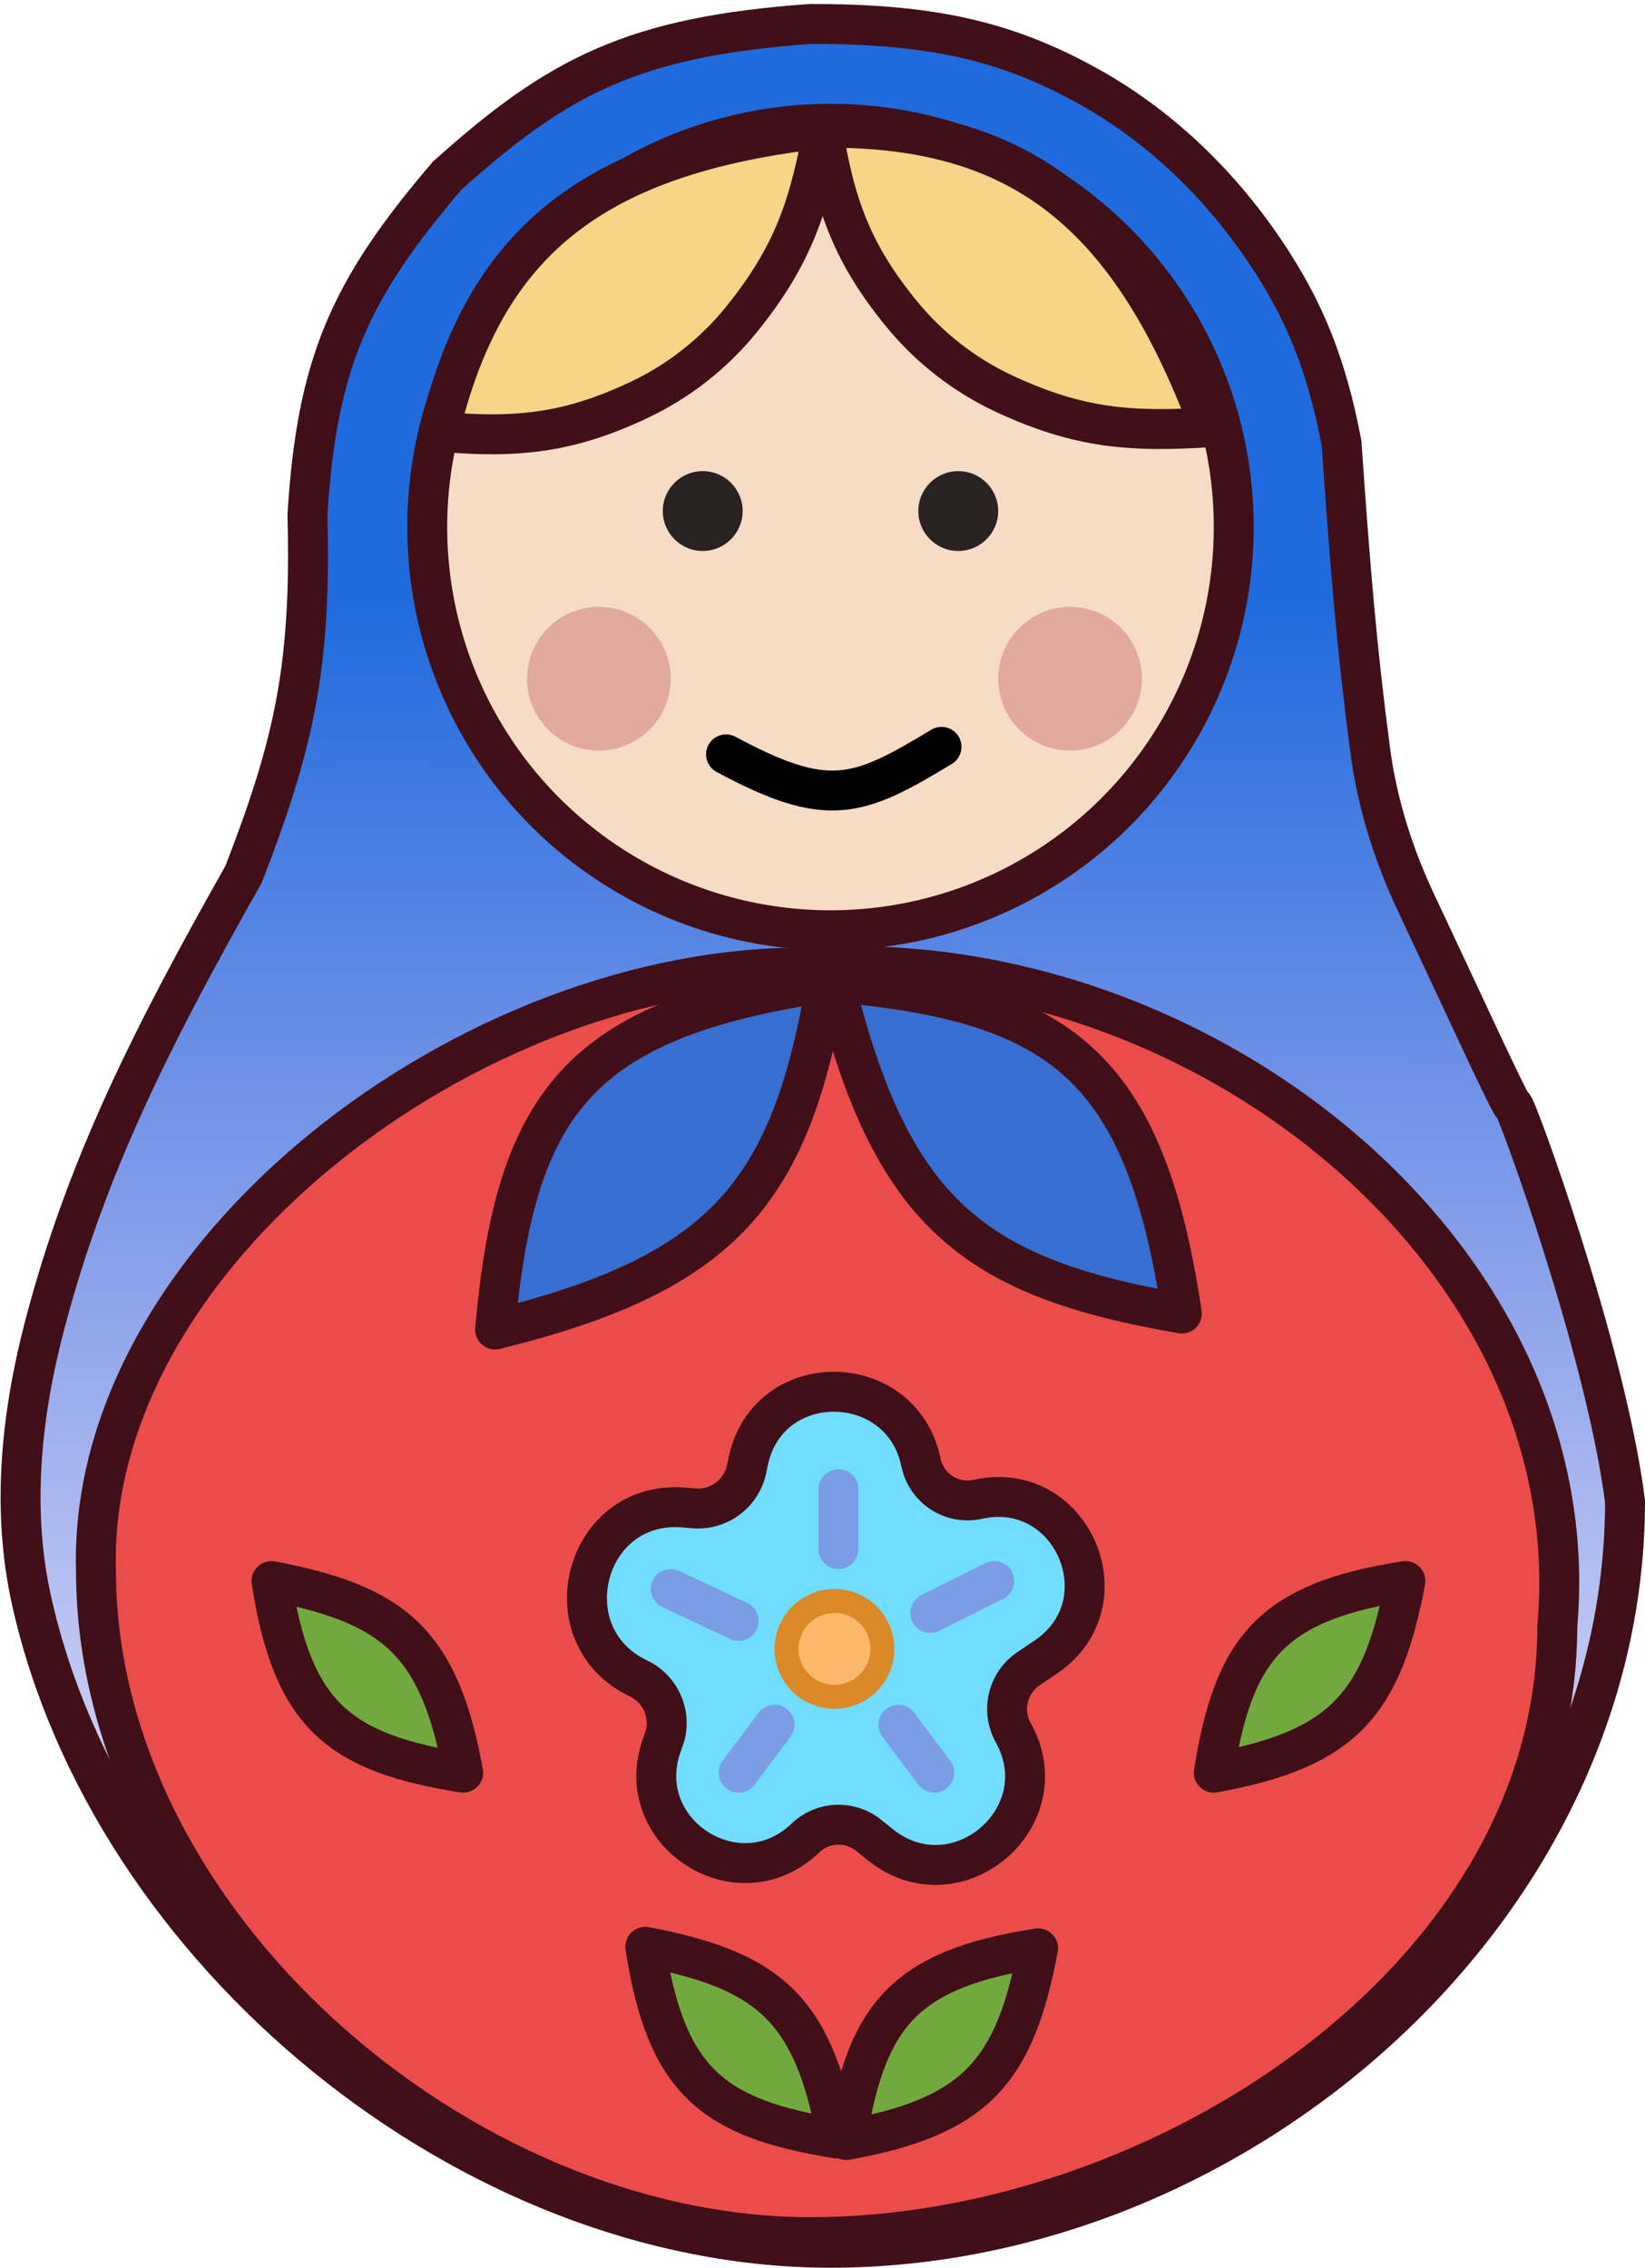 <svg width="206" height="284" viewBox="0 0 206 284" fill="none" xmlns="http://www.w3.org/2000/svg">
<path d="M104 281.5C155.086 281.5 203.5 239.086 203.5 188C201.01 168.602 189.57 137.639 189.5 138.5C189.444 139.186 183.308 125.726 177.378 113.159C174.506 107.074 172.463 100.615 171.585 93.944C169.876 80.966 169.071 70.964 168 55.5C166.134 45.643 163.397 39.308 159.539 33.205C153.761 24.067 145.916 16.205 136.485 10.92C125.75 4.905 116.173 2.99 101.5 3C79.3 4.587 69.907 9.498 56 22C43.741 36.337 39.668 45.545 38.5 64.5C39.003 83.432 36.845 93.134 30.5 109.5C18.796 130.219 10.777 146.265 5.623 165.847C2.652 177.134 1.409 189.002 3.939 200.396C13.701 244.355 58.783 281.5 104 281.5Z" fill="url(#paint0_linear_596_190)" stroke="#410F17" stroke-width="5"/>
<path d="M195.018 203.668C195.018 247.575 145.425 280.168 101.518 280.168C57.612 280.168 12.018 240.575 12.018 196.668C10.924 157.335 58.799 120.637 101.518 121.168C149.996 118.119 199.151 157.002 195.018 203.668Z" fill="#EA4C4C" stroke="#410F17" stroke-width="5"/>
<circle cx="104" cy="66" r="50.5" fill="#F6DCC4" stroke="#410F17" stroke-width="5"/>
<circle cx="134" cy="85" r="9" fill="#E2A9A1"/>
<circle cx="75" cy="85" r="9" fill="#E2A9A1"/>
<path d="M90.921 94.473C103.662 101.315 107.354 99.923 117.904 93.53" stroke="black" stroke-width="5" stroke-linecap="round" stroke-linejoin="round"/>
<circle cx="88" cy="64" r="5" fill="#282222"/>
<circle cx="120" cy="64" r="5" fill="#282222"/>
<path d="M112.915 39.325C106.847 31.912 104.529 25.798 103 16C126.932 15.778 141.154 25.685 151.5 53.501C141.667 54.139 135.159 53.666 125.875 49.367C120.862 47.045 116.413 43.6 112.915 39.325Z" fill="#F8D388" stroke="#410F17" stroke-width="5" stroke-linecap="round" stroke-linejoin="round"/>
<path d="M80.034 50.083C71.373 54.176 64.88 54.947 55.004 54.06C60.577 30.785 73.631 19.382 103.123 16.073C101.363 25.768 99.33 31.968 92.912 39.937C89.448 44.239 85.028 47.722 80.034 50.083Z" fill="#F8D388" stroke="#410F17" stroke-width="5" stroke-linecap="round" stroke-linejoin="round"/>
<path d="M104.5 123C111.63 152.016 121.988 160.02 148 164.5C143.342 133.389 132.805 125.535 104.5 123Z" fill="#376ED0" stroke="#410F17" stroke-width="5" stroke-linecap="round" stroke-linejoin="round"/>
<path d="M62 166.5C91.016 159.37 99.02 149.012 103.5 123C72.389 127.658 64.535 138.195 62 166.5Z" fill="#376ED0" stroke="#410F17" stroke-width="5" stroke-linecap="round" stroke-linejoin="round"/>
<path d="M152 222C154.492 206.373 159.221 200.614 176 198C173.085 213.285 168.385 219.047 152 222Z" fill="#72A93F" stroke="#410F17" stroke-width="5" stroke-linecap="round" stroke-linejoin="round"/>
<path d="M106 268C108.492 252.373 113.221 246.614 130 244C127.085 259.285 122.385 265.047 106 268Z" fill="#72A93F" stroke="#410F17" stroke-width="5" stroke-linecap="round" stroke-linejoin="round"/>
<path d="M104.808 267.808C89.181 265.316 83.422 260.587 80.808 243.808C96.093 246.723 101.855 251.423 104.808 267.808Z" fill="#72A93F" stroke="#410F17" stroke-width="5" stroke-linecap="round" stroke-linejoin="round"/>
<path d="M58 222C42.373 219.508 36.614 214.779 34 198C49.285 200.915 55.047 205.615 58 222Z" fill="#72A93F" stroke="#410F17" stroke-width="5" stroke-linecap="round" stroke-linejoin="round"/>
<path d="M128.798 208.981L130.961 207.52C140.979 200.754 134.25 185.133 122.451 187.766C119.215 188.488 116.001 186.406 115.329 183.147C112.925 171.483 96.126 171.236 93.687 183.069L93.504 183.954C92.866 187.051 90.007 189.178 86.857 188.899L85.726 188.799C73.146 187.687 68.703 204.847 79.962 210.202C82.827 211.565 84.197 214.88 83.128 217.859L82.88 218.55C78.957 229.488 92.475 238.243 100.852 230.189C103.024 228.1 106.408 227.948 108.759 229.833L110.253 231.032C119.746 238.646 132.8 227.625 126.885 216.989C125.348 214.227 126.18 210.75 128.798 208.981Z" fill="#70DDFF" stroke="#410F17" stroke-width="5"/>
<circle cx="104.5" cy="206.5" r="6" fill="#FCB869" stroke="#DA8828" stroke-width="3"/>
<path d="M105 194V186.5M116.5 202L124.5 198M112.5 216L117 222M92.5 222L97 216M84 199L92.5 203" stroke="#836ED3" stroke-opacity="0.58" stroke-width="5" stroke-linecap="round" stroke-linejoin="round"/>
<defs>
<linearGradient id="paint0_linear_596_190" x1="104" y1="75.5" x2="103.75" y2="281.5" gradientUnits="userSpaceOnUse">
<stop stop-color="#1F6BDE"/>
<stop offset="1" stop-color="#6156D9" stop-opacity="0"/>
</linearGradient>
</defs>
</svg>
